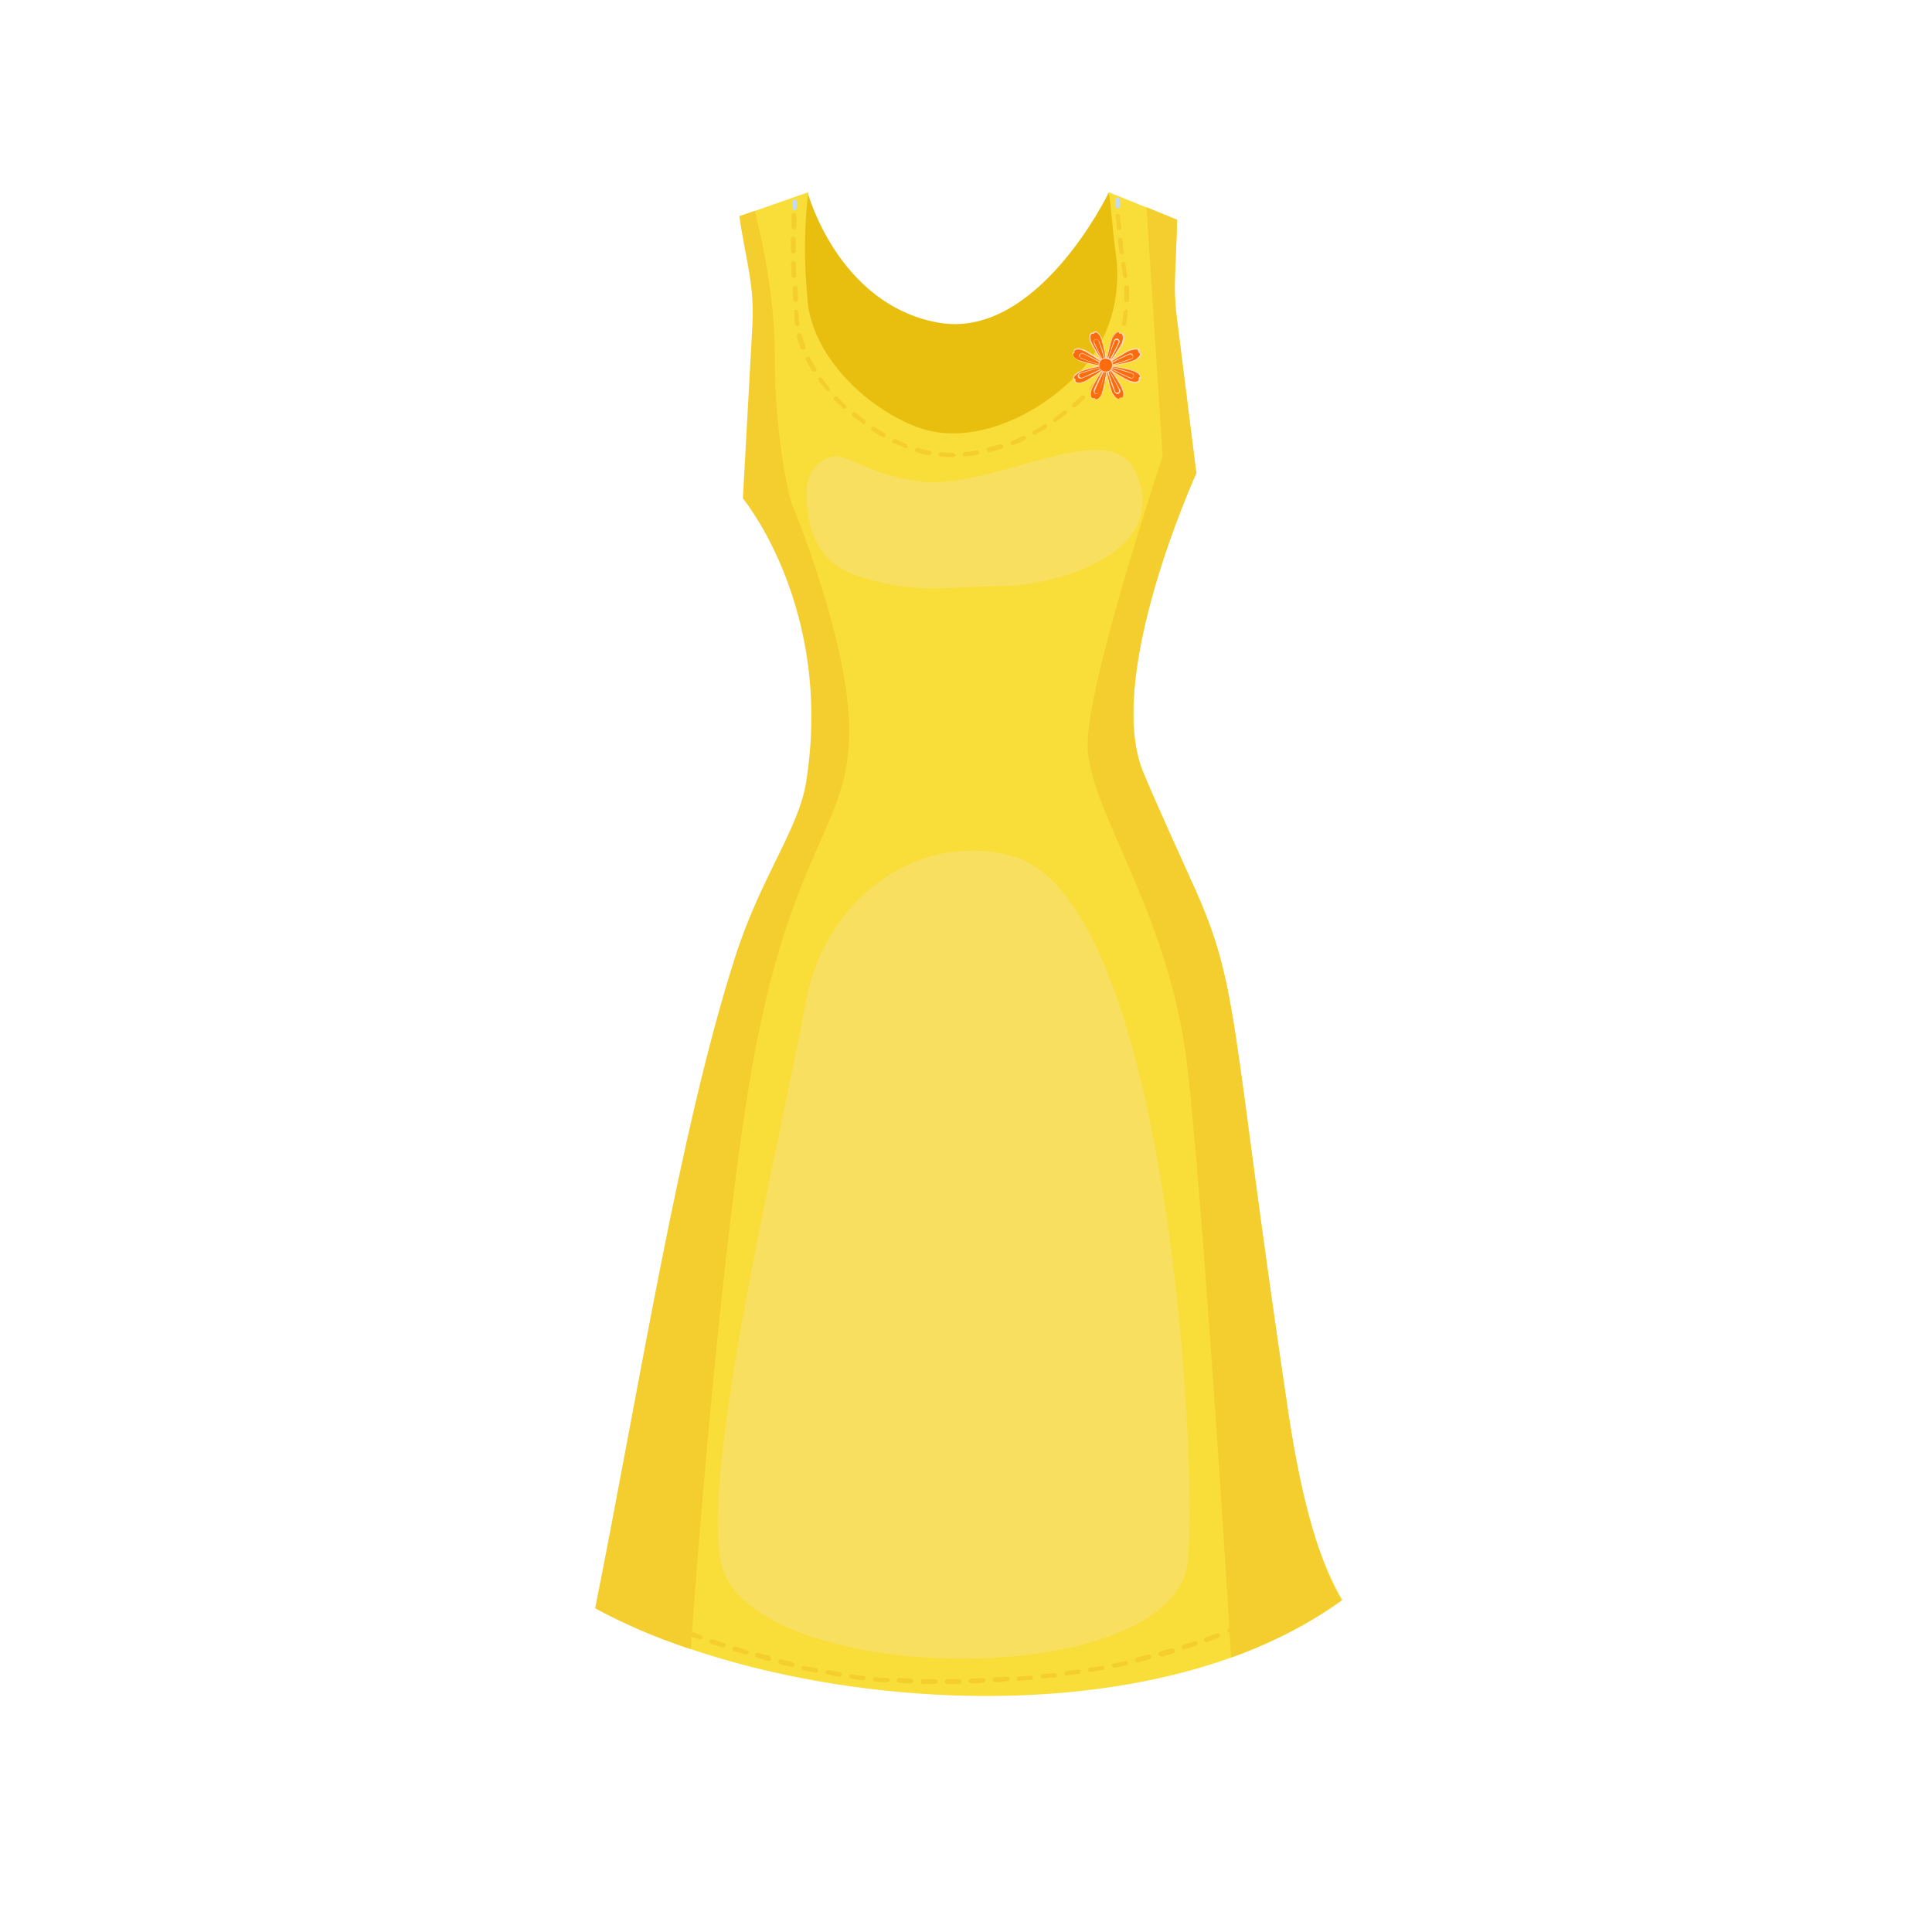 <svg version="1.1" id="Layer_1" xmlns="http://www.w3.org/2000/svg" x="0" y="0" viewBox="0 0 321.7 321.7" style="enable-background:new 0 0 321.7 321.7" xml:space="preserve"><style>.st2{fill:#f4ce2f}.st3{fill:#c3daf4}.st6{fill:#ffdbc2}.st7{fill:#fc6c0c}</style><path d="m128.9 39.6 5.6-7.5s5 18.5 21.6 21.6 28.5-21.6 28.5-21.6l5.9 16.2L169 91.2l-23.8-2.7L129 41.3v-1.7h-.1z" style="fill:#e8be0f"/><path d="M214.6 235.8c-10.1-67.6-8-71.3-16.4-89.5-1.3-2.9-5.9-13-7.8-17.6-6.7-15.9 8.8-49.9 8.8-49.9l-3.3-26.3c-.6-4.8-.1-7.6.1-15.9L184.6 32c.5 2.6.5 5.4 1.2 10.3 1 7.1-1.1 14.4-6 19.6-7.2 7.7-18.4 12.5-27.1 9.2-8.8-3.3-18-12.4-18.3-22-.9-9.9.2-17.1.2-17.1l-11.4 4c1.1 7.4 2.5 11.3 2.2 17.8L123.8 83s15.2 18.3 10.5 47.4c-1.3 7.8-7.6 15.8-11.8 29-9.2 28.6-15.9 71.3-23.3 108.4 31 16.9 91.8 22.4 124.3-1.4-4.6-7.7-7.1-19-8.9-30.6z" style="fill:#f9dd38"/><path class="st2" d="M214.6 235.8c-10.1-67.6-8-71.3-16.4-89.5-1.3-2.9-5.9-13-7.8-17.6-6.7-15.9 8.8-49.9 8.8-49.9l-3.3-26.3c-.6-4.8-.1-7.6.1-15.9l-5.1-2.1 2.7 41.5s-12.5 37.3-12.5 48 13.7 27.9 16.6 53.6c2.4 21 6.1 78.1 7.3 98.4 6.7-2.4 12.9-5.6 18.4-9.5-4.5-7.8-7-19.1-8.8-30.7zm-88.1-64.7c6.5-30.8 14.9-34.2 14.9-49.4 0-15.1-9.6-37.9-9.6-37.9s-2.8-9.4-2.8-25c0-8.3-1.7-17.2-3.3-23.7l-2.6.9c1.1 7.4 2.5 11.3 2.2 17.8L123.7 83s15.2 18.3 10.5 47.4c-1.3 7.8-7.6 15.8-11.8 29-9.2 28.6-15.9 71.3-23.3 108.4 4.8 2.6 10.1 4.9 15.9 6.8 1.3-18.3 6-77.7 11.5-103.5z"/><path class="st3" d="M186.1 34.7c-.2 0-.4-.2-.4-.4v-1c0-.2.2-.4.4-.4s.4.2.4.4v1c0 .2-.2.4-.4.4z"/><path class="st2" d="M158.7 76.1h-.2c-.6 0-1.3 0-1.9-.1-.2 0-.4-.2-.3-.4 0-.2.2-.4.4-.3.6.1 1.2.1 1.8.1h.2c.2 0 .4.2.4.4 0 .1-.2.3-.4.3zm2-.1c-.2 0-.4-.1-.4-.3 0-.2.1-.4.3-.4.6-.1 1.3-.1 2-.3.2 0 .4.1.4.3 0 .2-.1.4-.3.4-.6.2-1.3.2-2 .3zm-6-.2s-.1 0 0 0c-.8-.1-1.4-.3-2.1-.5-.2-.1-.3-.3-.2-.5s.3-.3.5-.2c.6.2 1.3.4 1.9.5.2 0 .3.2.3.4-.1.1-.2.3-.4.3zm10-.5c-.2 0-.3-.1-.4-.3-.1-.2.1-.4.3-.5.6-.2 1.3-.3 1.9-.5.2-.1.4 0 .5.2s0 .4-.2.5c-.7.3-1.4.4-2.1.6.1 0 0 0 0 0zm-13.9-.7h-.1c-.6-.3-1.2-.5-1.9-.8-.2-.1-.3-.3-.2-.5s.3-.3.5-.2c.6.3 1.2.6 1.8.8.2.1.3.3.2.5 0 .1-.1.2-.3.2zm17.8-.5c-.1 0-.3-.1-.3-.2-.1-.2 0-.4.2-.5.6-.2 1.2-.5 1.8-.8.2-.1.4 0 .5.2s0 .4-.2.5c-.6.3-1.2.6-1.9.8h-.1zm-21.4-1.3h-.2c-.6-.3-1.2-.7-1.8-1.1-.2-.1-.2-.3-.1-.5s.3-.2.5-.1c.6.4 1.1.7 1.7 1 .2.1.2.3.1.5.1.1-.1.2-.2.2zm25-.4c-.1 0-.3-.1-.3-.2-.1-.2 0-.4.2-.5.6-.3 1.2-.6 1.7-1 .2-.1.4-.1.5.1s.1.4-.1.5c-.6.4-1.2.7-1.8 1-.1.1-.1.1-.2.1zm-28.4-1.8c-.1 0-.2 0-.2-.1-.5-.4-1.1-.8-1.6-1.2-.2-.1-.2-.4-.1-.5.1-.2.4-.2.5-.1.5.4 1 .8 1.6 1.2.2.1.2.4.1.5-.1.2-.2.2-.3.2zm31.9-.3c-.1 0-.2-.1-.3-.2-.1-.2-.1-.4.1-.5.6-.4 1.1-.8 1.6-1.2.2-.1.4-.1.5.1s.1.4-.1.5c-.5.4-1.1.8-1.7 1.2 0 .1-.1.1-.1.1zm-35-2.2c-.1 0-.2 0-.3-.1-.5-.5-1-.9-1.5-1.4-.1-.1-.1-.4 0-.5s.4-.1.5 0l1.4 1.4c.2.1.2.4-.1.6.2-.1.1 0 0 0zm38.2-.3c-.1 0-.2 0-.3-.1-.1-.2-.1-.4 0-.5.5-.4 1-.9 1.5-1.3.1-.1.4-.1.5 0s.1.4 0 .5c-.5.5-1 .9-1.5 1.4h-.2zm-41-2.7c-.1 0-.2 0-.3-.1-.4-.5-.9-1.1-1.3-1.6-.1-.2-.1-.4.1-.5.2-.1.4-.1.5.1.4.5.8 1.1 1.2 1.6.1.2.1.4 0 .5h-.2zm43.9-.1c-.1 0-.2 0-.3-.1-.2-.1-.2-.4 0-.5.4-.5.9-1 1.3-1.5.1-.2.4-.2.5-.1.2.1.2.4.1.5-.4.5-.8 1.1-1.3 1.6-.1.1-.2.1-.3.1zm-46.3-3.1c-.1 0-.3-.1-.3-.2-.4-.6-.7-1.2-1-1.8-.1-.2 0-.4.2-.5s.4 0 .5.2c.3.6.6 1.2 1 1.7.1.2.1.4-.1.5-.1.1-.2.1-.3.1zm48.7-.1c-.1 0-.1 0-.2-.1-.2-.1-.2-.3-.1-.5.3-.6.7-1.1 1-1.7.1-.2.3-.3.5-.2s.3.3.2.5c-.3.6-.6 1.2-1 1.8-.1.1-.3.2-.4.2zm-50.5-3.6c-.2 0-.3-.1-.4-.2-.2-.7-.5-1.3-.6-2-.1-.2.1-.4.3-.5s.4.1.5.3c.2.6.4 1.3.6 1.9.1.2 0 .4-.2.5h-.2zm52.3 0h-.1c-.2-.1-.3-.3-.2-.5.2-.6.5-1.2.6-1.9.1-.2.3-.3.5-.3.2.1.3.3.3.5-.2.7-.4 1.3-.7 1.9-.1.2-.2.3-.4.3zm1.2-3.9c-.1 0-.1 0 0 0-.3 0-.4-.2-.4-.4.1-.6.2-1.3.3-2 0-.2.2-.4.4-.3.2 0 .4.2.3.4-.1.7-.2 1.4-.3 2 0 .2-.2.3-.3.3zm-54.4 0c-.2 0-.3-.1-.4-.3-.1-.4-.1-.9-.1-1.3l-.1-.7c0-.2.1-.4.3-.4s.4.1.4.3l.1.7c0 .4 0 .8.1 1.3.1.2-.1.4-.3.4zm54.8-4c-.2 0-.4-.2-.4-.4v-2c0-.2.1-.4.4-.4.2 0 .4.1.4.4V50c0 .2-.2.3-.4.3zm-55.1 0c-.2 0-.4-.2-.4-.3 0-.7-.1-1.4-.1-2 0-.2.1-.4.4-.4.2 0 .4.1.4.4 0 .7.1 1.3.1 2-.1.1-.2.3-.4.3zm54.9-4c-.2 0-.3-.1-.4-.3-.1-.7-.2-1.3-.3-2 0-.2.1-.4.3-.4s.4.1.4.3c.1.7.2 1.3.3 2 .1.2-.1.4-.3.4zm-55.2 0c-.2 0-.4-.2-.4-.4 0-.7 0-1.4-.1-2 0-.2.2-.4.4-.4s.4.2.4.4c0 .7 0 1.3.1 2 0 .2-.1.4-.4.4zm54.6-4c-.2 0-.3-.1-.4-.3-.1-.7-.2-1.4-.2-2 0-.2.1-.4.3-.4s.4.1.4.3c.1.7.1 1.3.2 2 .1.2 0 .4-.3.4zm-54.7-.1c-.2 0-.4-.2-.4-.4v-2c0-.2.2-.4.4-.4s.4.2.4.4v2c0 .3-.1.4-.4.4zm54.3-3.9c-.2 0-.4-.1-.4-.3-.1-.7-.1-1.4-.2-2 0-.2.1-.4.3-.4s.4.1.4.3c0 .6.1 1.3.2 2 .1.2-.1.4-.3.4zm-54.2-.1c-.1 0-.1 0 0 0-.2 0-.4-.2-.4-.4v-2c0-.2.2-.4.4-.4s.4.2.4.4v2c-.1.2-.2.4-.4.4z"/><path class="st3" d="M132.3 35c-.2 0-.4-.2-.4-.4v-1c0-.2.2-.4.4-.4s.4.2.4.4v1c-.1.2-.2.4-.4.4z"/><path d="M137.3 76.5c-1.9 1-3 3.1-3 5.3-.1 4.1.8 11.3 7.7 13.8 9.9 3.6 15.9 2 24.7 2s28.8-5.5 22.3-19.2c-4.5-9.5-24.4 3.7-36.4 1.7-9.8-1.5-11.8-5.5-15.3-3.6zm29.4 65.6c-15.1-2.9-29.4 8.1-32.5 24.6-4 21.8-17.4 77.1-14.2 93.3 4.2 21.1 75.6 22.1 77.8-.1 1.7-17.3-3.6-111.6-29.8-117.5-.4-.1-.9-.2-1.3-.3z" style="fill:#f9df5f"/><path d="M186.5 55.5c0-.1-.1-.2-.2-.2-.3-.1-.9.3-1.2 1.1-.1.4-1.2 4-.8 4.1.4.2 2.4-3.1 2.5-3.4.4-.8.3-1.8-.3-1.6z" style="fill:#6f94b5"/><path class="st6" d="M184.4 60.6c-.6-.2.7-4.2.7-4.2.4-1 1.2-1.5 1.5-.9h.3c.4.2.4.9.1 1.7-.2.2-2.1 3.6-2.6 3.4zm.8-4.2c-.2.5-1.1 3.9-.8 4.1.3.1 2.2-2.9 2.4-3.4.3-.8.2-1.7-.3-1.5h-.1v-.1c-.2-.5-.9.2-1.2.9z"/><path class="st7" d="M186.5 55.5c0-.1-.1-.2-.2-.2-.3-.1-.9.3-1.2 1.1-.1.4-1.2 4-.8 4.1.4.2 2.4-3.1 2.5-3.4.4-.8.3-1.8-.3-1.6z"/><path class="st6" d="M184.4 60.6c-.6-.2.7-4.2.7-4.2.4-1 1.2-1.5 1.5-.9h.3c.4.2.4.9.1 1.7-.2.2-2.1 3.6-2.6 3.4zm.8-4.2c-.2.5-1.1 3.9-.8 4.1.3.1 2.2-2.9 2.4-3.4.3-.8.2-1.7-.3-1.5h-.1v-.1c-.2-.5-.9.2-1.2.9z"/><path class="st7" d="M182.2 66.3c.1.1.1.2.2.2.4.1.9-.4 1.1-1.1.1-.4 1.1-4 .6-4.2-.4-.2-2.3 3.2-2.4 3.5-.3.9-.1 1.9.5 1.6z"/><path class="st6" d="M181.7 64.7c.1-.4 2-3.8 2.5-3.6s-.4 3.9-.6 4.3c-.4 1-1.1 1.5-1.4 1h-.3c-.5-.2-.4-1.2-.2-1.7zm2.4-3.4c-.4-.1-2.2 3.1-2.3 3.5-.3.8-.2 1.7.4 1.5h.1s.1.2.2.2c.4.1.9-.7 1-1.1.1-.2.3-1.2.5-2.2.4-2 .1-2 .1-1.9z"/><path class="st7" d="M178.9 58.7c-.1 0-.2.1-.2.2-.1.3.3.9 1.1 1.2.4.1 4 1.2 4.1.8.2-.4-3.1-2.4-3.4-2.5-.9-.4-1.9-.3-1.6.3z"/><path class="st6" d="M179.7 60.1c-.9-.4-1.5-1.1-.9-1.5v-.3c.2-.4.9-.4 1.7-.1.3.1 3.7 2.1 3.5 2.6-.3.6-4.2-.6-4.3-.7zm.7-1.7c-.7-.3-1.4-.3-1.5.1v.3h-.1c-.5.3.1.9.9 1.2.5.2 3.9 1.1 4.1.8s-2.9-2.2-3.4-2.4z"/><path class="st7" d="M189.6 63c.1-.1.2-.1.2-.2.1-.4-.4-.9-1.1-1.1-.4-.1-4-1.1-4.2-.6-.2.4 3.2 2.3 3.5 2.4.9.3 1.9.1 1.6-.5z"/><path class="st6" d="M184.5 61.1c.2-.5 3.9.4 4.3.6 1 .3 1.5 1.1 1 1.4v.3c-.2.5-1.2.4-1.7.2-.4-.2-3.8-2-3.6-2.5zm4.2.7c-.4-.2-4-1-4.1-.7-.1.4 3 2.1 3.5 2.3.9.3 1.7.2 1.5-.4v-.1s.2-.1.2-.2c.1-.3-.7-.8-1.1-.9z"/><path class="st7" d="M189.7 58.7v-.3c-.1-.3-.9-.4-1.6-.1-.4.2-3.7 2-3.5 2.4s3.9-.5 4.2-.7c.9-.3 1.5-1.1.9-1.3z"/><path class="st6" d="M184.6 60.7c-.2-.6 3.5-2.5 3.5-2.5 1-.4 1.9-.2 1.7.4.4.2.3.6 0 .9-.2.2-.5.4-.9.6-.4.2-4.1 1.2-4.3.6zm4.5-2.5c-.3 0-.6.1-1 .2-.5.2-3.6 2-3.4 2.3.2.4 3.7-.5 4.1-.7.3-.1.6-.4.8-.6.5-.6 0-.7-.1-.7 0 0 .1-.2 0-.3 0-.2-.2-.2-.4-.2z"/><path class="st7" d="M179 63.2v.3c.2.3.9.3 1.6 0 .4-.2 3.6-2.1 3.4-2.5-.2-.4-3.8.6-4.2.8-.8.4-1.4 1.2-.8 1.4z"/><path class="st6" d="M179.2 63.8c-.2-.1-.3-.3-.3-.5-.1 0-.2-.1-.2-.2-.2-.5.6-1.1 1.1-1.3.3-.2 4-1.3 4.3-.8s-3.4 2.6-3.4 2.6c-.6.2-1.2.3-1.5.2zm-.3-.8.2.2s-.1.2 0 .3c.1.3.8.3 1.5 0 .5-.2 3.5-2.1 3.4-2.4-.2-.4-3.7.6-4.1.8-.3.2-.6.4-.8.6-.3.2-.3.4-.2.5z"/><path class="st7" d="M182 55.5h-.3c-.3.1-.4.9-.1 1.6.2.4 2 3.7 2.4 3.5s-.5-3.9-.7-4.2c-.2-.9-1-1.5-1.3-.9z"/><path class="st6" d="M181.6 57.1c-.2-.4-.2-.7-.2-1 0-.4.2-.8.6-.7.1-.1.1-.2.2-.2.4-.2.9.3 1.3 1.1.1.3 1.1 4.1.6 4.3-.5.3-2.3-3.1-2.5-3.5zm.7-1.7-.2.2s-.2-.1-.3 0c-.4.2-.2 1.1 0 1.5s2 3.6 2.3 3.4c.3-.1-.5-3.7-.7-4.1-.2-.5-.7-1.2-1.1-1z"/><path class="st7" d="M186.6 66.2h.3c.3-.2.3-.9 0-1.6-.2-.4-2.1-3.6-2.5-3.4-.4.2.6 3.8.8 4.2.4.8 1.1 1.4 1.4.8z"/><path class="st6" d="M185.1 65.4c-.2-.3-1.3-4-.8-4.3.6-.3 2.6 3.4 2.6 3.4.5 1 .3 1.8-.3 1.7 0 .1-.1.2-.2.2-.5.3-1.1-.5-1.3-1zm-.7-4.1c-.4.2.6 3.7.8 4.1.2.3.4.6.6.8.2.2.4.2.5.2l.2-.2s.2.1.3 0c.3-.1.3-.8 0-1.5-.2-.6-2.1-3.6-2.4-3.4z"/><path class="st7" d="M186.3 57.1c-.1.2-1.7 3.6-1.9 3.5s1.1-3.6 1.2-3.8c.1-.6.9-.2.7.3z"/><path class="st6" d="M184.4 60.6c-.3-.1 1.1-3.8 1.1-3.9.1-.2.4-.4.6-.3.2.1.4.4.3.6-.1.2-1.7 3.7-2 3.6zm1.2-3.8c-.2.4-1.2 3.2-1.2 3.7.3-.4 1.7-3.1 1.8-3.4.2-.5-.4-.7-.6-.3z"/><path class="st7" d="M186.3 57.1c-.1.2-1.7 3.6-1.9 3.5s1.1-3.6 1.2-3.8c.1-.6.9-.2.7.3z"/><path class="st6" d="M184.4 60.6c-.3-.1 1.1-3.8 1.1-3.9.1-.2.4-.4.6-.3.2.1.4.4.3.6-.1.2-1.7 3.7-2 3.6zm1.2-3.8c-.2.4-1.2 3.2-1.2 3.7.3-.4 1.7-3.1 1.8-3.4.2-.5-.4-.7-.6-.3z"/><path class="st7" d="M182.2 65c.1-.2 1.6-3.6 1.8-3.6.2.1-1 3.6-1 3.8-.2.6-1 .3-.8-.2z"/><path class="st6" d="M182.1 65c0-.1 1.6-3.7 1.9-3.6.3.1-1 3.9-1 3.9-.1.3-.4.4-.6.3-.2-.1-.4-.4-.3-.6zm1.9-3.4c-.3.4-1.6 3.1-1.7 3.5-.2.4.5.7.7.2.1-.4 1-3.3 1-3.7z"/><path class="st7" d="M180.3 58.8c.2.1 3.6 1.7 3.5 1.9s-3.6-1.1-3.8-1.2c-.5-.1-.2-.9.3-.7z"/><path class="st6" d="M180 59.7c-.2-.1-.4-.4-.3-.6.1-.2.4-.4.6-.3.1 0 3.7 1.7 3.5 2-.1.3-3.8-1.1-3.8-1.1zm.3-.8c-.4-.2-.7.5-.3.7s3.2 1.2 3.7 1.2c-.4-.4-3.1-1.8-3.4-1.9z"/><path class="st7" d="M188.2 63c-.2-.1-3.6-1.6-3.6-1.8.1-.2 3.6 1 3.8 1 .6.2.4.9-.2.8z"/><path class="st6" d="M184.6 61.1c.1-.3 3.9 1 3.9 1 .6.2.3 1.1-.3.9 0 0-3.7-1.6-3.6-1.9zm.2.1c.4.3 3.1 1.6 3.5 1.7.4.2.7-.5.2-.7-.4-.1-3.2-1-3.7-1z"/><path class="st7" d="M182.9 56.7c.1.2 1.3 3.7 1.1 3.8s-1.8-3.3-1.9-3.5c-.1-.5.6-.8.8-.3z"/><path class="st6" d="M184 60.6c-.3-.1-1.8-3.3-1.9-3.5-.1-.2 0-.5.3-.6.2-.1.5 0 .6.3.1 0 1.5 4 1 3.8zm-1.8-3.6c.2.4 1.4 3.1 1.8 3.4 0-.5-1-3.4-1.1-3.7-.2-.4-.9-.1-.7.3z"/><path class="st7" d="M185.6 65.2c-.1-.2-1.4-3.7-1.2-3.8s1.9 3.2 2 3.4c.2.6-.5 1-.8.4z"/><path class="st6" d="M185.6 65.3c-.1-.1-1.5-3.8-1.2-3.9.3-.1 2 3.4 2.1 3.5.2.4-.2.8-.6.7 0-.1-.3-.2-.3-.3zm-1.1-3.8c0 .5 1.1 3.3 1.2 3.7.2.4.8.1.6-.3-.1-.4-1.5-3-1.8-3.4z"/><path class="st7" d="M179.8 62.2c.2-.1 3.8-1.2 3.9-1 .1.2-3.4 1.7-3.6 1.8-.5.2-.8-.6-.3-.8z"/><path class="st6" d="M179.5 62.4c.1-.1.1-.2.3-.3.1 0 3.8-1.2 4-.9.1.3-3.6 1.8-3.6 1.8-.5.2-.9-.2-.7-.6zm4.1-1.2c-.5 0-3.4.9-3.7 1-.4.2-.2.8.3.7.3-.2 3-1.3 3.4-1.7z"/><path class="st7" d="M188.4 59.7c-.2.1-3.7 1.3-3.8 1.1s3.3-1.8 3.5-1.9c.5-.1.8.6.3.8z"/><path class="st6" d="M184.5 60.9c-.5-.2 3.1-1.8 3.5-2 .6-.3 1 .6.4.9v-.1.1c-.2.1-3.5 1.3-3.9 1.1zm3.6-1.9c-.4.2-3.1 1.4-3.4 1.8.5 0 3.4-1 3.7-1.1s.3-.5 0-.6c0-.1-.2-.1-.3-.1z"/><path class="st7" d="M185.2 61.2c-.2.6-.9.9-1.5.6-.6-.2-.9-.9-.6-1.5.2-.6.9-.9 1.5-.6.5.3.8.9.6 1.5z"/><path class="st6" d="M183.7 61.9c-.6-.2-.9-1-.7-1.6s1-.9 1.6-.7c.6.3.9 1 .7 1.6-.3.7-1 1-1.6.7zm.8-2.1c-.6-.2-1.2 0-1.4.6s0 1.2.6 1.4 1.2 0 1.4-.6c.2-.6 0-1.2-.6-1.4z"/><path class="st2" d="M155.7 280.4h-2c-.2 0-.4-.2-.4-.4s.2-.4.4-.4h2c.2 0 .4.2.4.4s-.2.4-.4.4zm2 0c-.2 0-.4-.2-.4-.4s.2-.4.4-.4h2c.2 0 .4.2.4.4s-.2.4-.4.4h-2zm-6-.1c-.7 0-1.4 0-2-.1-.2 0-.4-.2-.4-.4s.2-.4.4-.4c.7 0 1.3.1 2 .1.2 0 .4.2.4.4 0 .3-.2.4-.4.4zm10 0c-.2 0-.4-.2-.4-.4s.2-.4.4-.4c.7 0 1.3 0 2-.1.2 0 .4.2.4.4s-.2.4-.4.4c-.6.1-1.3.1-2 .1zm4-.2c-.2 0-.4-.2-.4-.4s.1-.4.4-.4c.7 0 1.3-.1 2-.1.2 0 .4.1.4.3 0 .2-.1.4-.3.4-.7.2-1.4.2-2.1.2zm-18 0h-.6c-.5 0-.9-.1-1.4-.1-.2 0-.4-.2-.3-.4 0-.2.2-.4.4-.3.5 0 .9.1 1.4.1h.6c.2 0 .4.2.4.4-.1.2-.3.3-.5.3zm22-.2c-.2 0-.4-.1-.4-.3 0-.2.1-.4.3-.4.7-.1 1.3-.1 2-.2.2 0 .4.1.4.3 0 .2-.1.4-.3.4-.6 0-1.3.1-2 .2zm-26-.1c-.7-.1-1.4-.2-2-.3-.2 0-.3-.2-.3-.4s.2-.4.4-.3c.7.1 1.3.2 2 .3.2 0 .4.2.3.4 0 .1-.2.3-.4.3zm30-.3c-.2 0-.4-.1-.4-.3 0-.2.1-.4.3-.4.7-.1 1.3-.1 2-.2.2 0 .4.1.4.3 0 .2-.1.4-.3.4-.7 0-1.3.1-2 .2zm-33.9-.3c-.1 0-.1 0 0 0-.7-.1-1.4-.2-2-.4-.2 0-.3-.2-.3-.4s.2-.3.4-.3c.7.1 1.3.2 2 .4.2 0 .3.2.3.4-.1.2-.3.3-.4.3zm37.8-.2c-.2 0-.3-.1-.4-.3 0-.2.1-.4.3-.4.7-.1 1.3-.2 2-.3.2 0 .4.1.4.3 0 .2-.1.4-.3.4-.6.1-1.2.2-2 .3.1 0 .1 0 0 0zm-41.8-.5c-.7-.1-1.4-.3-2-.4-.2 0-.3-.2-.3-.4s.2-.3.4-.3c.7.1 1.3.3 2 .4.2 0 .3.2.3.4s-.2.3-.4.3zm45.8-.1c-.2 0-.3-.1-.4-.3 0-.2.1-.4.3-.4.7-.1 1.3-.2 2-.3.2 0 .4.1.4.3 0 .2-.1.4-.3.4-.6 0-1.3.2-2 .3zm3.9-.7c-.2 0-.3-.1-.4-.3 0-.2.1-.4.3-.4.7-.1 1.3-.3 2-.4.2 0 .4.1.4.3 0 .2-.1.4-.3.4-.6.1-1.2.2-2 .4.1-.1.1 0 0 0zm-53.6-.1c-.7-.2-1.4-.3-2-.5-.2-.1-.3-.3-.3-.5.1-.2.3-.3.5-.3.6.2 1.3.3 1.9.5.2 0 .3.3.3.5-.1.2-.2.3-.4.3zm57.5-.8c-.2 0-.3-.1-.4-.3 0-.2.1-.4.3-.5.6-.2 1.3-.3 1.9-.5.2 0 .4.1.5.3.1.2-.1.4-.3.5-.6.2-1.2.3-2 .5.1 0 .1 0 0 0zm-61.4-.2c-.7-.2-1.4-.4-2-.6-.2-.1-.3-.3-.3-.5.1-.2.3-.3.5-.3.6.2 1.3.4 1.9.5.2.1.3.3.3.5 0 .3-.2.4-.4.4zm65.3-.8c-.2 0-.3-.1-.4-.3-.1-.2.1-.4.3-.5.6-.2 1.3-.4 1.9-.5.2-.1.4.1.5.3.1.2-.1.4-.3.5-.6.2-1.3.4-1.9.6 0-.1 0-.1-.1-.1zm-69.1-.3c-.7-.2-1.4-.4-2-.6-.2-.1-.3-.3-.2-.5.1-.2.3-.3.5-.2.6.2 1.3.4 1.9.6.2.1.3.3.3.5-.2.1-.3.2-.5.2zm73-.8c-.2 0-.3-.1-.4-.3-.1-.2 0-.4.2-.5.6-.2 1.3-.4 1.9-.6.2-.1.4 0 .5.2s0 .4-.2.5c-.6.2-1.3.4-1.9.6l-.1.1zm-76.8-.4c-.7-.2-1.4-.4-2-.6-.2-.1-.3-.3-.2-.5.1-.2.3-.3.5-.2.6.2 1.3.4 1.9.6.2.1.3.3.2.5-.1.1-.3.2-.4.2zm80.5-.9c-.2 0-.3-.1-.4-.2-.1-.2 0-.4.2-.5.6-.2 1.2-.5 1.9-.7.2-.1.4 0 .5.2s0 .4-.2.5c-.6.2-1.2.5-1.9.7 0-.1 0 0-.1 0zm-84.3-.4c-.7-.2-1.4-.4-2-.7-.2-.1-.3-.3-.2-.5.1-.2.3-.3.5-.2.6.2 1.2.4 1.9.7.2.1.3.3.2.5-.1.1-.3.2-.4.2zm88.1-1.1c-.1 0-.3-.1-.3-.2-.1-.2 0-.4.2-.5.6-.3 1.2-.5 1.8-.8.2-.1.4 0 .5.2s0 .4-.2.5c-.6.3-1.2.6-1.8.8-.1-.1-.2 0-.2 0zm-91.9-.3c-.7-.2-1.4-.5-2-.7-.2-.1-.3-.3-.2-.5.1-.2.3-.3.5-.2.6.2 1.2.5 1.9.7.2.1.3.3.2.5-.1.1-.2.2-.4.2zm-3.7-1.4c-.7-.3-1.4-.5-2-.7-.2-.1-.3-.3-.2-.5.1-.2.3-.3.5-.2.6.2 1.2.5 1.9.7.2.1.3.3.2.5-.1.1-.3.2-.4.2zm99.2-.1c-.1 0-.3-.1-.3-.2-.1-.2 0-.4.2-.5l1.8-.9c.2-.1.4 0 .5.1.1.2 0 .4-.1.5l-1.8.9c-.2.1-.3.1-.3.1zm-102.9-1.4c-.8-.3-1.4-.5-2-.8-.2-.1-.3-.3-.2-.5.1-.2.3-.3.5-.2.6.2 1.2.5 1.8.8.2.1.3.3.2.5-.1.1-.2.2-.3.2zm106.4-.5c-.1 0-.3-.1-.3-.2-.1-.2 0-.4.1-.5.6-.3 1.1-.7 1.7-1.1.2-.1.4-.1.5.1s.1.4-.1.5c-.6.4-1.1.7-1.7 1.1-.1.1-.2.1-.2.1zm-110.1-1.1h-.2c-1.2-.5-1.8-.8-1.8-.8-.2-.1-.3-.3-.2-.5.1-.2.3-.3.5-.2 0 0 .7.3 1.8.8.2.1.3.3.2.5-.1.2-.2.2-.3.2zm113.4-1.1c-.1 0-.2-.1-.3-.2-.1-.2-.1-.4.1-.5.5-.4 1-.7 1.5-1.1.2-.1.4-.1.5.1s.1.4-.1.5c-.5.4-1 .8-1.5 1.1 0 .1-.1.1-.2.1zm2.9-2.1c-.1 0-.2-.1-.3-.2-.1-.2-.1-.4.1-.5.5-.4 1-.7 1.5-1.1.2-.1.4-.1.5.1s.1.4-.1.5c-.5.4-1 .8-1.5 1.1 0 .1-.1.1-.2.1z"/></svg>